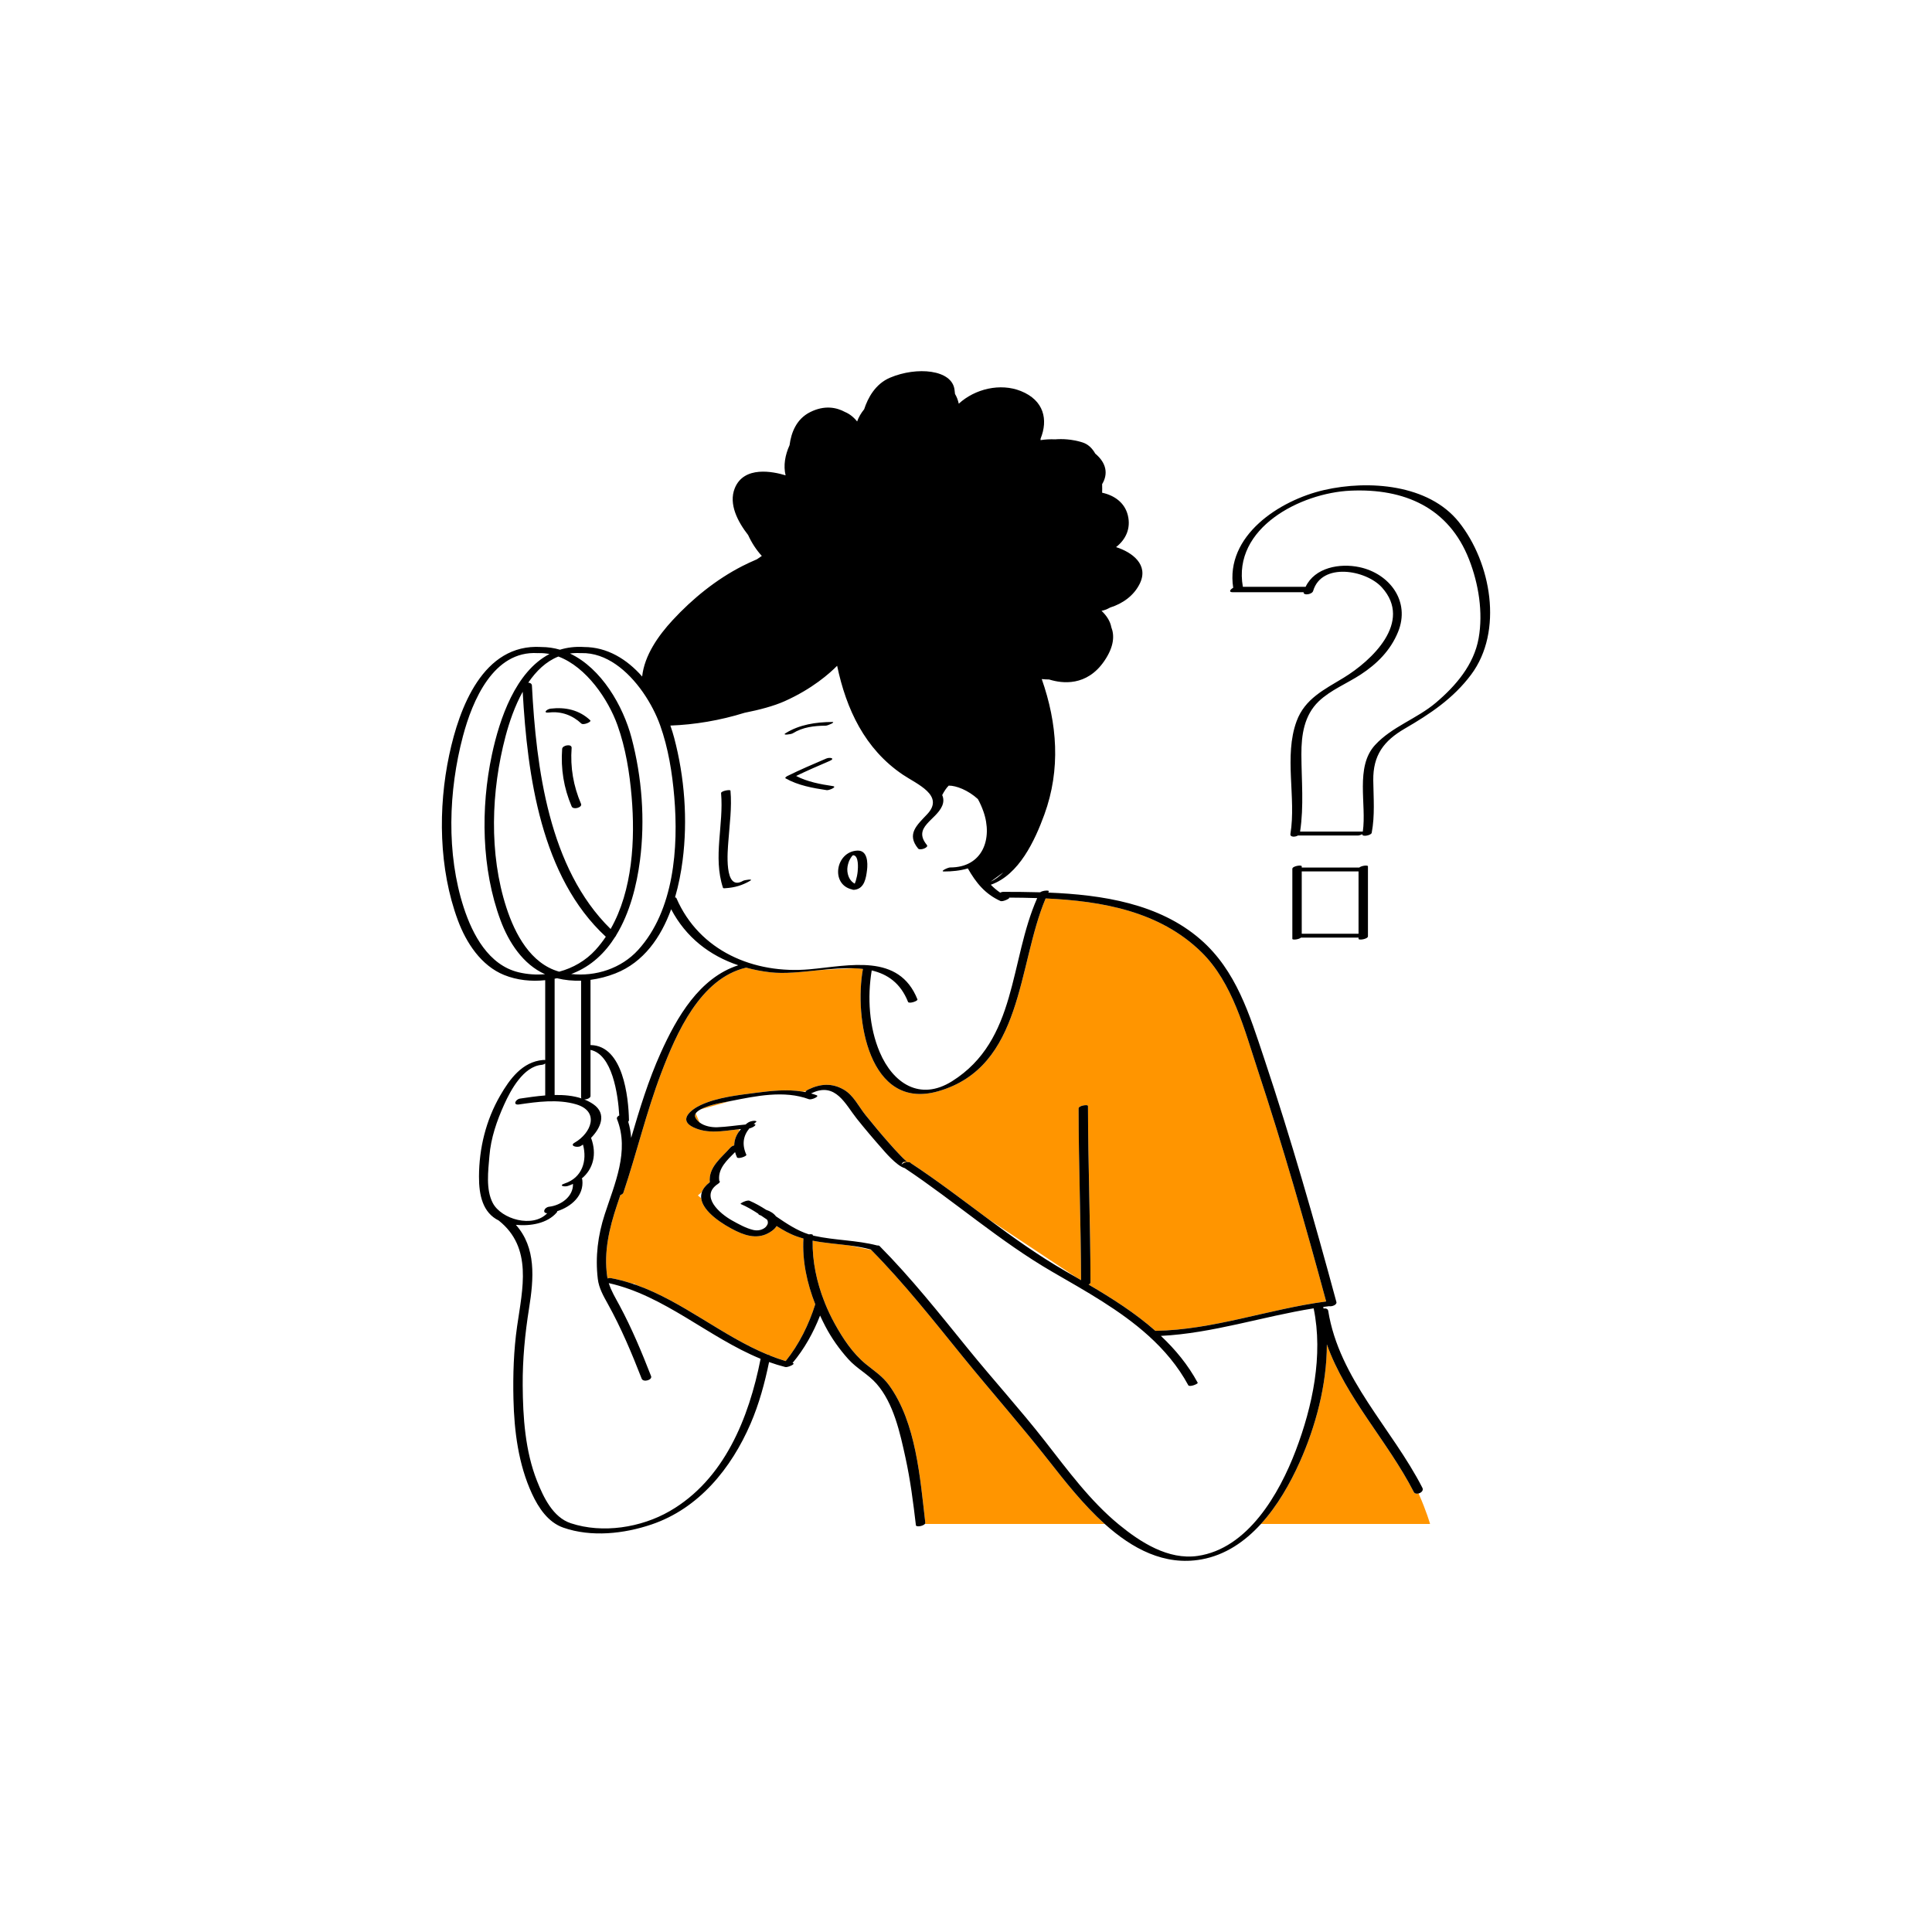 <?xml version="1.0" standalone="no"?>
<svg version="1.1" id="Layer_1" xmlns="http://www.w3.org/2000/svg" xmlns:xlink="http://www.w3.org/1999/xlink" x="0px" y="0px" width="595.279px" height="595.281px" viewBox="0 0 595.279 595.281" enable-background="new 0 0 595.279 595.281" xml:space="preserve">
<path id="color_x5F_2" fill="#ff9500" d="M340.382,469.555h-55.42c0.101-0.121,0.159-0.252,0.143-0.389
	c-1.611-13.727-2.805-30.848-11.186-42.389c-2.011-2.768-4.534-4.346-7.139-6.479c-4.055-3.32-7.063-7.883-9.571-12.418
	c-1.156-2.09-2.199-4.285-3.105-6.551c0.038-0.125-0.01-0.217-0.108-0.283c-2.352-5.979-3.731-12.436-3.607-18.775
	c3.722,0.73,7.533,0.988,11.307,1.471l6.765,1.402c10.156,10.285,19.09,21.646,28.189,32.852
	c8.752,10.779,17.932,21.146,26.508,32.074C328.012,456.26,333.747,463.592,340.382,469.555z M387.556,329.739
	c-4.104-12.418-7.736-26.932-17.373-36.379c-12.821-12.57-30.555-15.746-47.999-16.543c-8.763,20.658-6.817,51.9-33.147,59.42
	c-21.34,6.098-25.916-22.66-23.146-37.695c-0.783-0.094-1.583-0.152-2.395-0.189c-3.168,0.129-7.696,0.336-11.212,0.574
	c-5.279,0.543-10.51,1.168-14.971,0.646c-2.557-0.301-5.031-0.777-7.409-1.428c-14.148,3.295-21.515,20.248-26.162,32.457
	c-4.604,12.096-7.564,24.668-11.677,36.916c-0.099,0.295-0.47,0.531-0.916,0.691c-0.347,1.033-0.696,2.063-1.038,3.086
	c-2.381,7.133-4.1,14.398-3.026,21.955c0.031,0.223,0.082,0.434,0.124,0.648c0.354-0.105,0.68-0.166,0.876-0.131
	c2.211,0.402,4.356,0.965,6.454,1.643l0.915,0.125l0.662,0.408c14.321,5.098,26.409,15.672,40.478,21.465
	c0.309,0.02,0.557,0.104,0.664,0.27c1.58,0.631,3.187,1.199,4.824,1.691c4.133-5.117,7.147-11.256,9.119-17.504
	c-2.541-6.449-4.041-13.324-3.652-20.262c-0.663-0.184-1.322-0.383-1.976-0.613c-2.241-0.795-4.296-1.955-6.292-3.236
	c-0.278,0.477-0.711,0.955-1.334,1.42c-3.575,2.674-7.332,1.959-11.142,0.117c-3.943-1.906-10.283-5.893-10.749-10.105l-1.028-0.85
	l1.247-1.063c0.359-1.018,1.124-2.031,2.419-3.018c-0.427-4.674,3.549-7.486,6.327-10.645c0.318-0.361,0.747-0.594,1.209-0.709
	c0.014-1.52,0.513-2.914,1.406-4.188l0.183-0.715h-0.709c-4.561,0.543-9.135,1.385-13.441-0.646
	c-4.866-2.293-0.668-5.518,2.231-6.869c5.109-2.381,11.525-3.063,17.04-3.783c4.66-0.609,9.542-1.125,14.218-0.389l1.107-0.023
	c0.097-0.18,0.322-0.375,0.737-0.576c3.756-1.818,7.292-2.104,10.978,0.018c3.006,1.729,4.587,5.205,6.708,7.838
	c2.366,2.938,4.779,5.842,7.28,8.662c1.178,1.33,2.356,2.668,3.608,3.93c0.462,0.467,0.92,0.943,1.417,1.377
	c0.388,0.336,0.556,0.473,0.588,0.518c0.499-0.041,0.926,0.051,1.039,0.313c8.232,5.42,16.021,11.396,23.902,17.244l27.001,17.912
	c0.525,0.305,1.049,0.607,1.574,0.912c-0.063-17.639-0.742-35.27-0.768-52.908c-0.002-0.885,2.896-1.326,2.896-0.777
	c0.027,18.137,0.75,36.262,0.777,54.396c0,0.256-0.246,0.475-0.59,0.643c7.228,4.246,14.361,8.771,20.57,14.256
	c17.865-0.281,35.006-6.73,52.63-9.049C402.143,377.1,395.323,353.247,387.556,329.739z M278.313,358.077l0.258,0.215
	c0.297-0.119,0.635-0.199,0.952-0.23C279.337,358.002,278.775,357.79,278.313,358.077z M235.905,378.088
	c0.307-0.295,0.529-0.627,0.632-0.98L235.905,378.088z M214.285,344.372c0.31,0.604,0.758,1.094,1.288,1.494l-1.218-2.787
	C214.105,343.477,214.047,343.911,214.285,344.372z M225.061,339.258c-1.092,0.217-2.171,0.428-3.232,0.623
	c-0.801,0.145-3.908,0.83-5.921,1.922L225.061,339.258z M437.091,460.163c-0.59,0.154-1.217,0.057-1.475-0.445
	c-7.979-15.576-20.898-28.967-26.789-45.494c0,12.473-3.477,25.371-8.377,36.297c-2.918,6.506-6.835,13.438-11.935,19.035h52.112
	C440.628,469.555,439.518,465.608,437.091,460.163z"></path>
<path id="color_x5F_1" d="M231.13,271.387c-2.459,1.424-4.729,2.088-7.568,2.277c-0.158,0.01-0.726,0.107-0.805-0.135
	c-3.132-9.561,0.277-19.367-0.583-29.141c-0.062-0.695,2.859-1.211,2.897-0.777c0.465,5.281-0.284,10.395-0.656,15.648
	c-0.178,2.512-1.508,15.635,4.522,12.139C229.412,271.127,232.319,270.698,231.13,271.387z M267.143,268.094
	c-0.297,2.404-0.781,5.533-3.593,6.02c-0.524,0.092-0.827,0.057-0.972-0.049c-6.773-1.482-5.145-11.633,1.545-11.982
	C267.323,261.915,267.422,265.825,267.143,268.094z M263.36,272.272c0.11-0.271,0.224-0.543,0.306-0.824
	c0.28-0.953,0.499-1.932,0.597-2.922c0.101-1.018,0.394-4.898-1.359-5.016c-0.385-0.027-1.19,1.502-1.352,1.953
	c-0.347,0.961-0.573,1.996-0.459,3.023C261.274,270.143,262.009,271.542,263.36,272.272z M256.609,242.209
	c-3.812-0.566-7.858-1.318-11.311-3.123c3.392-1.639,6.85-3.133,10.312-4.617c1.886-0.809,0.102-1.234-1.027-0.752
	c-4.028,1.727-8.06,3.447-11.989,5.389c-0.122,0.063-0.913,0.518-0.516,0.738c3.843,2.162,8.359,2.975,12.67,3.617
	C255.417,243.559,258.104,242.432,256.609,242.209z M244.251,225.954c3.101-1.934,6.612-2.332,10.19-2.365
	c0.578-0.004,3.289-1.152,1.891-1.139c-4.97,0.047-10.004,0.793-14.288,3.463C240.844,226.661,243.755,226.262,244.251,225.954z
	 M176.125,230.454c0.1-1.365-2.833-0.865-2.918,0.285c-0.452,6.162,0.499,12.039,2.924,17.73c0.497,1.164,3.36,0.307,2.897-0.777
	C176.667,242.153,175.684,236.471,176.125,230.454z M169.672,218.34c-1.236,0.145-2.54,1.438-0.504,1.199
	c3.757-0.441,7.24,0.838,9.965,3.408c0.598,0.563,3.257-0.518,2.721-1.023C178.475,218.737,174.19,217.807,169.672,218.34z
	 M438.261,458.415c0.42,0.816-0.34,1.531-1.17,1.748c-0.59,0.154-1.217,0.057-1.475-0.445
	c-7.979-15.576-20.898-28.967-26.789-45.494c0,12.473-3.477,25.371-8.377,36.297c-2.918,6.506-6.835,13.438-11.935,19.035
	c-4.938,5.422-10.984,9.596-18.317,10.92c-11.432,2.063-21.355-3.316-29.814-10.92c-6.635-5.963-12.371-13.295-17.228-19.482
	c-8.575-10.928-17.755-21.295-26.508-32.074c-9.1-11.205-18.034-22.564-28.189-32.852c-0.05-0.051-0.098-0.104-0.148-0.154
	c-0.001,0-0.001-0.002-0.002-0.002c-2.174-0.594-4.387-0.961-6.615-1.244c-3.773-0.484-7.585-0.742-11.307-1.473
	c-0.124,6.342,1.256,12.799,3.607,18.775c0.099,0.066,0.146,0.158,0.108,0.283c0.906,2.266,1.949,4.461,3.105,6.551
	c2.508,4.535,5.516,9.098,9.571,12.418c2.605,2.133,5.127,3.711,7.139,6.479c8.381,11.541,9.575,28.662,11.186,42.389
	c0.016,0.137-0.042,0.268-0.143,0.389c-0.568,0.682-2.68,1.029-2.755,0.389c-0.819-6.975-1.714-13.955-3.215-20.82
	c-1.66-7.59-3.637-16.773-8.927-22.789c-2.56-2.912-6.073-4.66-8.68-7.564c-2.752-3.064-5.166-6.451-7.075-10.109
	c-0.569-1.09-1.113-2.199-1.63-3.322c-2.06,5.268-4.872,10.328-8.492,14.623c0.047,0.012,0.093,0.025,0.141,0.037
	c0.939,0.236-1.634,1.385-2.36,1.201c-1.702-0.43-3.366-0.951-5.003-1.537c-1.334,6.473-3.075,12.898-5.694,18.977
	c-5.932,13.76-15.937,26.135-30.535,31.072c-8.479,2.869-18.555,3.988-27.183,0.967c-4.683-1.639-7.637-6.104-9.649-10.461
	c-4.183-9.057-5.47-19.283-5.701-29.174c-0.174-7.463,0.07-15.018,1.131-22.416c1.656-11.545,4.844-24.186-5.64-32.549
	c-0.01-0.008-0.013-0.018-0.021-0.023c-4.902-2.4-6.109-7.73-6.086-13.568c0.034-8.734,2.13-17.293,6.503-24.885
	c2.97-5.154,6.847-10.469,13.228-11.01c0.284-0.023,0.501-0.01,0.671,0.025c0-8.203,0-16.408,0-24.613
	c-4.287,0.453-8.66,0.016-12.646-1.594c-7.097-2.863-11.69-9.928-14.256-16.84c-5.875-15.828-6.164-34.594-2.664-51.018
	c3.068-14.4,10.377-34.281,28.297-33.211c0.029,0.002,0.05,0.008,0.078,0.01c2,0,3.915,0.291,5.736,0.83
	c2.221-0.684,4.651-1,7.322-0.84c0.029,0.002,0.05,0.008,0.078,0.01c7.167-0.004,13.228,3.758,17.923,9.084
	c0.718-6.555,5.006-12.611,9.377-17.344c6.131-6.637,13.453-12.584,21.529-16.699c1.31-0.668,2.819-1.375,4.472-2.08
	c0.595-0.412,1.096-0.758,1.494-1.029c-1.679-1.826-3.123-4.039-4.21-6.428c-3.126-4.008-6.104-9.516-4.125-14.42
	c2.841-7.035,11.849-5.146,15.664-3.979c-0.729-2.98-0.164-6.256,1.22-9.289c0.515-3.969,2.149-8.094,6.343-10.193
	c4.431-2.219,8.096-1.473,10.754-0.033c1.334,0.559,2.593,1.51,3.723,2.914c0.455-1.299,1.194-2.564,2.166-3.762
	c1.136-3.48,3.421-7.799,7.977-9.73c8.248-3.496,19.132-2.521,19.866,3.738c0.054,0.463,0.103,0.879,0.149,1.275
	c0.519,0.854,0.906,1.855,1.159,3c4.992-4.566,12.78-6.443,19.139-3.891c7.123,2.859,8.438,8.816,6.065,14.672
	c0,0.168-0.002,0.314-0.006,0.447c1.47-0.23,2.981-0.309,4.496-0.242c2.219-0.18,5.108-0.066,8.344,0.92
	c1.813,0.551,3.099,1.846,4.011,3.477c3.524,2.932,3.987,6.318,2.121,9.414c0.037,1.072,0.023,1.99,0,2.635
	c3.668,0.785,6.95,2.994,7.922,6.955c1.004,4.088-0.68,7.51-3.629,9.805c4.959,1.566,10.146,5.414,7.322,11.223
	c-1.807,3.719-5.26,6.174-9.121,7.385c-1.078,0.602-1.964,0.896-2.682,1.02c1.525,1.418,2.693,3.199,3.02,5.063
	c0.985,2.502,0.889,5.918-2.148,10.373c-5.417,7.945-13.018,6.973-17.006,5.721c-0.766-0.006-1.528-0.049-2.282-0.129
	c4.791,13.646,5.89,27.797,0.797,41.758c-2.894,7.932-7.782,18.584-16.494,21.615c0.868,0.898,1.828,1.711,2.898,2.439
	c0.295-0.148,0.608-0.248,0.884-0.248c3.709,0.004,7.543,0.023,11.429,0.137c0.72-0.566,2.873-0.705,2.667-0.277
	c-0.058,0.119-0.109,0.244-0.167,0.365c16.732,0.674,34.175,3.393,46.875,14.418c11.063,9.605,15.132,23.209,19.628,36.664
	c8.269,24.75,15.459,49.895,22.271,75.08c0.223,0.822-1.333,1.465-2.262,1.279c-0.599,0.07-1.195,0.15-1.793,0.23
	c0.033,0.164,0.063,0.33,0.094,0.494c0.668-0.117,1.333,0.072,1.436,0.715C412.62,424.881,428.89,440.12,438.261,458.415z
	 M298.206,267.571c-2.388,0.719-4.969,0.953-7.324,0.947c-1.452-0.004,1.22-1.244,1.863-1.242
	c9.998,0.027,13.242-8.828,10.251-17.277c-0.451-1.271-1.009-2.57-1.694-3.793c-3.021-2.756-6.697-4.17-8.988-4.146
	c-0.723,0.715-1.374,1.703-1.983,2.863c-0.007,0.014-0.02,0.023-0.028,0.037c0.443,1.006,0.512,2.109-0.004,3.33
	c-1.879,4.443-9.223,6.551-4.711,12.068c0.649,0.793-2.13,1.791-2.703,1.09c-3.634-4.445-0.382-7.205,2.792-10.572
	c5.473-5.811-3.145-9.252-7.506-12.193c-11.741-7.92-17.435-20.213-20.239-33.549c-2.261,2.297-7.634,7.104-16.208,10.928
	c-3.312,1.477-7.719,2.646-12.335,3.563c-7.522,2.344-15.328,3.656-22.841,3.93c0.454,1.277,0.848,2.543,1.175,3.781
	c3.21,12.148,4.21,25.273,2.601,37.756c-0.476,3.689-1.22,7.584-2.333,11.4c0.207,0.023,0.361,0.096,0.418,0.229
	c7.054,16.295,23.864,23.471,41.049,21.93c12.201-1.096,27.51-5.064,33.22,9.271c0.209,0.523-2.627,1.455-2.897,0.775
	c-2.321-5.826-6.345-8.557-11.194-9.689c-1.367,8.275-0.813,17.492,2.492,25.232c4.047,9.479,12.345,15.146,22.274,8.898
	c20.135-12.67,17.625-37,26.228-56.422c-2.933-0.096-5.847-0.137-8.722-0.152c0.034,0.016,0.063,0.035,0.099,0.051
	c0.315,0.146-1.955,1.342-2.73,0.986C303.473,275.422,300.718,271.971,298.206,267.571z M194.468,350.592
	c2.606-8.877,5.294-17.723,9.116-26.199c4.925-10.922,11.906-23.121,23.896-26.982c-8.85-2.969-16.127-8.594-20.689-17.258
	c-3.143,8.609-8.436,16.334-17.186,19.771c-2.435,0.957-5.027,1.637-7.662,1.986c0,6.699,0,13.4,0,20.102
	c0.042-0.004,0.085-0.008,0.124-0.008c9.907,0.254,11.595,15.957,11.727,23.156c0.003,0.168-0.088,0.318-0.236,0.455
	C194.067,347.272,194.354,348.932,194.468,350.592z M309.13,268.803l-3.914,2.855C306.638,271.022,307.945,270.01,309.13,268.803z
	 M175.619,201.358c9.716,4.582,16.376,16.162,18.968,25.977c3.21,12.148,4.21,25.273,2.601,37.756
	c-0.987,7.656-3.122,16.18-7.343,23.088c-0.026,0.145-0.12,0.285-0.258,0.414c-3.134,4.979-7.382,9.078-13.118,11.332
	c-0.161,0.063-0.326,0.119-0.488,0.18c7.575,0.846,15.449-1.711,20.647-7.422c11.069-12.162,12.45-31.555,11.125-47.166
	c-0.632-7.445-1.836-14.996-4.359-22.059c-1.144-3.201-2.932-6.75-5.227-10.057c-0.047-0.066-0.093-0.137-0.141-0.205
	c-4.62-6.576-11.255-12.137-18.86-11.967c-0.042,0.002-0.076-0.004-0.116-0.004c-0.086,0.01-0.171,0.016-0.253,0.01
	C177.689,201.168,176.634,201.219,175.619,201.358z M194.618,245.516c-0.632-7.447-1.836-14.996-4.359-22.059
	c-2.824-7.904-9.56-17.934-18.216-21.17c-3.8,1.508-6.845,4.465-9.277,8.051c0.584,0.027,1.094,0.295,1.125,0.898
	c1.322,25.34,5.186,56.318,24.248,75.004C194.936,274.331,195.729,258.596,194.618,245.516z M155.768,226.856
	c-4.443,16.789-5.156,36.182,0.272,52.828c2.634,8.08,7.436,17.227,16.254,19.705c4.247-1.141,8.177-3.387,11.199-6.709
	c1.162-1.277,2.212-2.637,3.168-4.061c-19.949-18.416-24.16-49.613-25.609-75.482C158.599,217.569,156.906,222.557,155.768,226.856z
	 M167.937,300.167c-6.785-3-11.214-9.865-13.713-16.598c-5.874-15.828-6.164-34.592-2.664-51.018
	c2.377-11.158,7.306-25.6,17.739-31.041c-1.067-0.205-2.157-0.305-3.268-0.281c-0.042,0.002-0.076-0.004-0.116-0.004
	c-0.086,0.01-0.171,0.014-0.253,0.01c-13.637-0.814-20.125,14.652-23.029,25.621c-4.443,16.789-5.156,36.182,0.271,52.828
	c2.702,8.285,7.668,17.709,16.921,19.9C162.484,300.215,165.234,300.403,167.937,300.167z M170.888,301.559
	c0,11.941,0,23.883,0,35.826c2.866-0.049,5.712,0.203,8.268,1.049c-0.069-0.096-0.111-0.209-0.111-0.35c0-11.977,0-23.951,0-35.928
	c-2.509,0.092-5.019-0.146-7.441-0.748C171.366,301.463,171.127,301.512,170.888,301.559z M168.616,373.809
	c-1.637,0.012-0.919-1.828,0.563-1.994c3.642-0.41,7.48-3.113,7.368-7.035c-0.499,0.23-1.013,0.445-1.563,0.627
	c-1.135,0.375-2.986-0.1-1.025-0.744c5.446-1.791,7.019-6.992,5.668-11.994c-0.248,0.166-0.494,0.318-0.734,0.457
	c-1.045,0.598-3.55-0.072-1.848-1.047c5.146-2.943,7.819-9.664,0.446-11.824c-5.593-1.639-11.893-0.795-17.566,0.043
	c-1.99,0.293-1.132-1.596,0.34-1.814c2.349-0.346,5.004-0.744,7.725-0.957c0-3.281,0-6.564,0-9.848
	c-0.283,0.215-0.672,0.385-1.093,0.42c-5.6,0.475-9.517,7.705-11.572,12.262c-2.261,5.016-4.084,10.285-4.528,15.809
	c-0.362,4.504-1.174,10.326,1.049,14.521C154.49,375.684,164.174,378.469,168.616,373.809z M234.356,418.665
	c-16.109-6.596-29.6-19.488-46.788-23.318c0.746,2.412,2.061,4.547,3.285,6.822c3.78,7.035,6.858,14.402,9.754,21.838
	c0.462,1.186-2.415,2.016-2.897,0.775c-3.062-7.859-6.324-15.639-10.424-23.02c-1.37-2.469-2.762-4.883-3.099-7.734
	c-0.804-6.795,0.03-13.387,2.145-19.889c3.055-9.391,7.664-19.486,3.787-29.311c-0.188-0.475,0.167-0.891,0.687-1.143
	c-0.39-6.613-2.175-18.832-8.863-20.191c0,4.742,0,9.486,0,14.229c0,0.584-1.082,1.043-1.924,1.033
	c1.005,0.396,1.963,0.885,2.845,1.504c4.183,2.938,2.198,7.328-0.763,10.344c0.011,0.018,0.028,0.031,0.035,0.053
	c1.837,4.969,0.634,9.551-2.886,12.453c0.089,0.098,0.149,0.219,0.167,0.369c0.574,4.91-3.415,8.342-7.777,9.721
	c0.063,0.096,0.043,0.223-0.101,0.389c-2.938,3.396-8.102,4.234-12.588,3.803c6.285,7.039,5.538,16.482,4.057,25.74
	c-1.257,7.855-2.011,15.742-1.958,23.707c0.064,9.82,0.754,20.232,4.408,29.459c1.984,5.012,4.906,11.215,10.417,13.033
	c9.809,3.238,21.629,1.361,30.454-3.721C223.169,455.915,230.756,436.883,234.356,418.665z M247.547,381.606
	c-0.663-0.186-1.322-0.383-1.976-0.615c-2.241-0.795-4.296-1.953-6.292-3.236c-0.278,0.477-0.711,0.955-1.334,1.422
	c-3.575,2.672-7.332,1.959-11.142,0.117c-3.943-1.906-10.283-5.895-10.749-10.105c-0.07-0.635-0.006-1.273,0.219-1.914
	c0.359-1.018,1.124-2.029,2.419-3.016c-0.427-4.674,3.549-7.488,6.327-10.646c0.318-0.359,0.747-0.592,1.209-0.707
	c0.014-1.521,0.513-2.916,1.406-4.188c0.203-0.291,0.428-0.572,0.67-0.85c-0.398,0.041-0.797,0.086-1.196,0.133
	c-4.561,0.543-9.135,1.385-13.441-0.645c-4.866-2.295-0.668-5.52,2.231-6.871c5.109-2.379,11.525-3.063,17.04-3.783
	c4.66-0.609,9.542-1.125,14.218-0.389c0.351,0.055,0.701,0.115,1.05,0.188c-0.002-0.066,0.018-0.137,0.058-0.209
	c0.097-0.18,0.322-0.375,0.737-0.576c3.756-1.818,7.292-2.105,10.978,0.016c3.006,1.73,4.587,5.207,6.708,7.84
	c2.366,2.938,4.779,5.84,7.28,8.662c1.178,1.33,2.356,2.666,3.608,3.93c0.462,0.465,0.92,0.943,1.417,1.375
	c0.388,0.338,0.556,0.473,0.588,0.518c0.499-0.039,0.926,0.051,1.039,0.313c8.232,5.42,16.021,11.398,23.902,17.244
	c7.67,5.691,15.427,11.256,23.767,16.053c1.074,0.617,2.153,1.238,3.234,1.861c0.525,0.303,1.049,0.607,1.574,0.912
	c-0.063-17.641-0.742-35.27-0.768-52.91c-0.002-0.883,2.896-1.324,2.896-0.775c0.027,18.135,0.75,36.262,0.777,54.396
	c0,0.256-0.246,0.473-0.59,0.643c7.228,4.246,14.361,8.77,20.57,14.256c17.865-0.281,35.006-6.732,52.63-9.051
	c-6.472-23.896-13.291-47.748-21.059-71.256c-4.104-12.42-7.736-26.932-17.373-36.381c-12.821-12.568-30.556-15.744-47.999-16.541
	c-8.762,20.656-6.817,51.898-33.147,59.42c-21.34,6.096-25.916-22.66-23.146-37.697c-0.783-0.094-1.583-0.152-2.395-0.188
	c-3.583-0.158-7.409,0.184-11.212,0.574c-5.279,0.543-10.51,1.168-14.971,0.645c-2.557-0.299-5.031-0.777-7.409-1.428
	c-14.148,3.295-21.515,20.25-26.162,32.457c-4.604,12.098-7.564,24.67-11.677,36.918c-0.099,0.293-0.47,0.531-0.916,0.689
	c-0.347,1.035-0.696,2.064-1.038,3.088c-2.381,7.133-4.1,14.398-3.026,21.955c0.031,0.221,0.082,0.434,0.124,0.648
	c0.354-0.107,0.68-0.166,0.876-0.131c2.211,0.4,4.356,0.963,6.454,1.643c0.528,0.17,1.054,0.348,1.576,0.531
	c14.321,5.098,26.409,15.674,40.478,21.467c0.309,0.02,0.557,0.104,0.664,0.27c1.58,0.631,3.187,1.197,4.824,1.691
	c4.133-5.119,7.147-11.256,9.119-17.504C248.658,395.418,247.158,388.543,247.547,381.606z M277.751,359.006
	c0.067-0.295,0.401-0.543,0.821-0.715c0.297-0.119,0.635-0.199,0.952-0.23c-0.187-0.059-0.749-0.271-1.21,0.018
	C278.077,358.223,277.866,358.499,277.751,359.006z M399.243,446.917c5.163-13.576,8.502-29.324,5.514-43.797
	c-15.732,2.504-31.125,7.693-47.073,8.488c4.434,4.17,8.337,8.879,11.346,14.432c0.195,0.359-2.538,1.439-2.897,0.775
	c-3.215-5.932-7.445-10.889-12.26-15.244c-0.002-0.002-0.004-0.004-0.007-0.006c-8.733-7.896-19.411-13.781-29.622-19.695
	c-16.121-9.336-30.032-21.664-45.493-31.959c-2.502-0.652-6.48-5.439-6.836-5.84c-2.716-3.064-5.371-6.191-7.927-9.393
	c-3.504-4.387-6.519-11.424-13.869-7.865c-0.077,0.037-0.156,0.068-0.235,0.096c0.58,0.16,1.156,0.34,1.725,0.551
	c1.011,0.375-1.624,1.502-2.352,1.23c-7.641-2.832-16.266-1.006-24.197,0.568c-1.092,0.215-2.171,0.428-3.232,0.621
	c-0.801,0.146-3.908,0.832-5.921,1.922c-0.698,0.379-1.262,0.805-1.554,1.275c-0.248,0.4-0.306,0.832-0.069,1.293
	c0.31,0.604,0.758,1.096,1.288,1.496c1.51,1.145,3.709,1.523,5.476,1.455c2.907-0.111,5.779-0.578,8.67-0.834
	c0.187-0.156,0.378-0.313,0.579-0.465c0.54-0.412,1.275-0.613,1.943-0.68c0.195-0.018,1.207,0.014,0.67,0.424
	c-0.244,0.188-0.475,0.377-0.698,0.57c1.466,0.049-0.419,1.225-1.317,1.338c-1.888,2.277-2.359,4.953-0.934,8.123
	c0.204,0.455-2.598,1.443-2.897,0.777c-0.245-0.545-0.433-1.074-0.57-1.592c-2.413,2.432-5.279,4.975-4.899,8.598
	c0.006,0.057-0.001,0.111-0.01,0.166c0.306,0.229,0.315,0.582-0.344,1.016c-5.675,3.74,0.444,9.123,4.3,11.275
	c2.013,1.125,4.325,2.414,6.565,2.939c1.555,0.367,2.984-0.109,3.799-0.891c0.307-0.295,0.529-0.629,0.632-0.982
	c0.126-0.436,0.073-0.891-0.201-1.318c-0.614-0.42-1.229-0.84-1.847-1.252c-0.094-0.033-0.172-0.072-0.274-0.104
	c-0.37-0.113-0.533-0.275-0.565-0.453c-1.741-1.135-3.525-2.189-5.436-3.006c-0.329-0.141,1.933-1.334,2.729-0.996
	c1.788,0.762,3.48,1.74,5.136,2.801c1.285,0.414,2.376,1.129,3.007,2c3.229,2.193,6.459,4.383,10.137,5.553
	c0.655-0.104,1.249-0.039,1.231,0.246c-0.002,0.031-0.002,0.064-0.004,0.098c0.136,0.033,0.269,0.076,0.406,0.105
	c6.404,1.424,13.044,1.316,19.399,2.971c0.329-0.021,0.612,0.029,0.765,0.184c9.793,9.896,18.427,20.799,27.19,31.592
	c7.793,9.6,16.119,18.738,23.735,28.48c7.013,8.967,13.949,18.467,22.804,25.738c6.627,5.443,15.199,10.965,24.233,9.672
	C384.505,477.192,394.198,460.184,399.243,446.917z M453.267,207.874c-5.459,7.311-12.637,12.105-20.412,16.611
	c-6.493,3.766-9.827,8.203-9.73,15.955c0.067,5.432,0.539,10.789-0.483,16.16c-0.157,0.824-3.044,1.328-2.876,0.445
	c0-0.002,0-0.004,0.001-0.006c-0.49,0.211-1.017,0.383-1.249,0.383c-6.195,0-12.391,0-18.585,0c-0.903,0.549-2.5,0.539-2.336-0.463
	c1.835-11.229-2.064-23.965,1.903-34.744c2.551-6.928,8.535-9.76,14.488-13.385c8.629-5.252,21.404-17.18,11.803-27.826
	c-4.902-5.436-18.576-7.807-21.194,1.078c-0.326,1.107-3.079,1.49-2.938,0.395c-7.271,0-14.541,0-21.812,0
	c-1.429,0-0.767-0.891,0.125-1.373c-2.507-16.033,14.223-26.977,28.073-30.137c13.564-3.094,32.131-1.816,41.473,9.908
	C459.415,173.303,463.288,194.452,453.267,207.874z M455.589,196.653c1.418-7.98-0.002-16.738-2.935-24.252
	c-6.262-16.043-19.991-21.973-36.575-21.217c-15.318,0.697-36.388,11.461-33.133,29.615c6.446,0,12.893,0,19.338,0
	c2.824-5.934,10.499-7.357,16.629-6.039c9.16,1.969,15.742,10.441,11.836,19.984c-2.315,5.658-6.469,9.809-11.523,13.109
	c-4.161,2.717-9.309,4.785-12.917,8.252c-4.481,4.309-5.353,10.354-5.332,16.332c0.024,7.961,0.813,15.877-0.399,23.783
	c6.442,0,12.883,0,19.325,0c1.218-8.389-2.44-19.914,3.781-26.676c5.202-5.652,12.907-8.09,18.737-13.033
	C448.558,211.309,454.136,204.823,455.589,196.653z M401.087,266.926c0,0.125,0,0.252,0,0.377c5.908,0,11.817,0,17.728,0
	c0.677-0.586,2.671-0.813,2.671-0.377c0,7.188,0,14.377,0,21.563c0,0.867-2.896,1.301-2.896,0.777c0-0.125,0-0.252,0-0.377
	c-0.024,0.002-0.053,0.006-0.072,0.006c-5.889,0-11.775,0-17.663,0c-0.685,0.582-2.665,0.805-2.665,0.371c0-7.188,0-14.377,0-21.563
	C398.189,266.836,401.087,266.403,401.087,266.926z M401.087,268.502c0,6.398,0,12.797,0,19.193c5.834,0,11.666,0,17.5,0
	c0-6.398,0-12.801,0-19.199c-0.023,0.002-0.051,0.006-0.071,0.006C412.706,268.502,406.896,268.502,401.087,268.502z" fill="#000000"></path>
</svg>